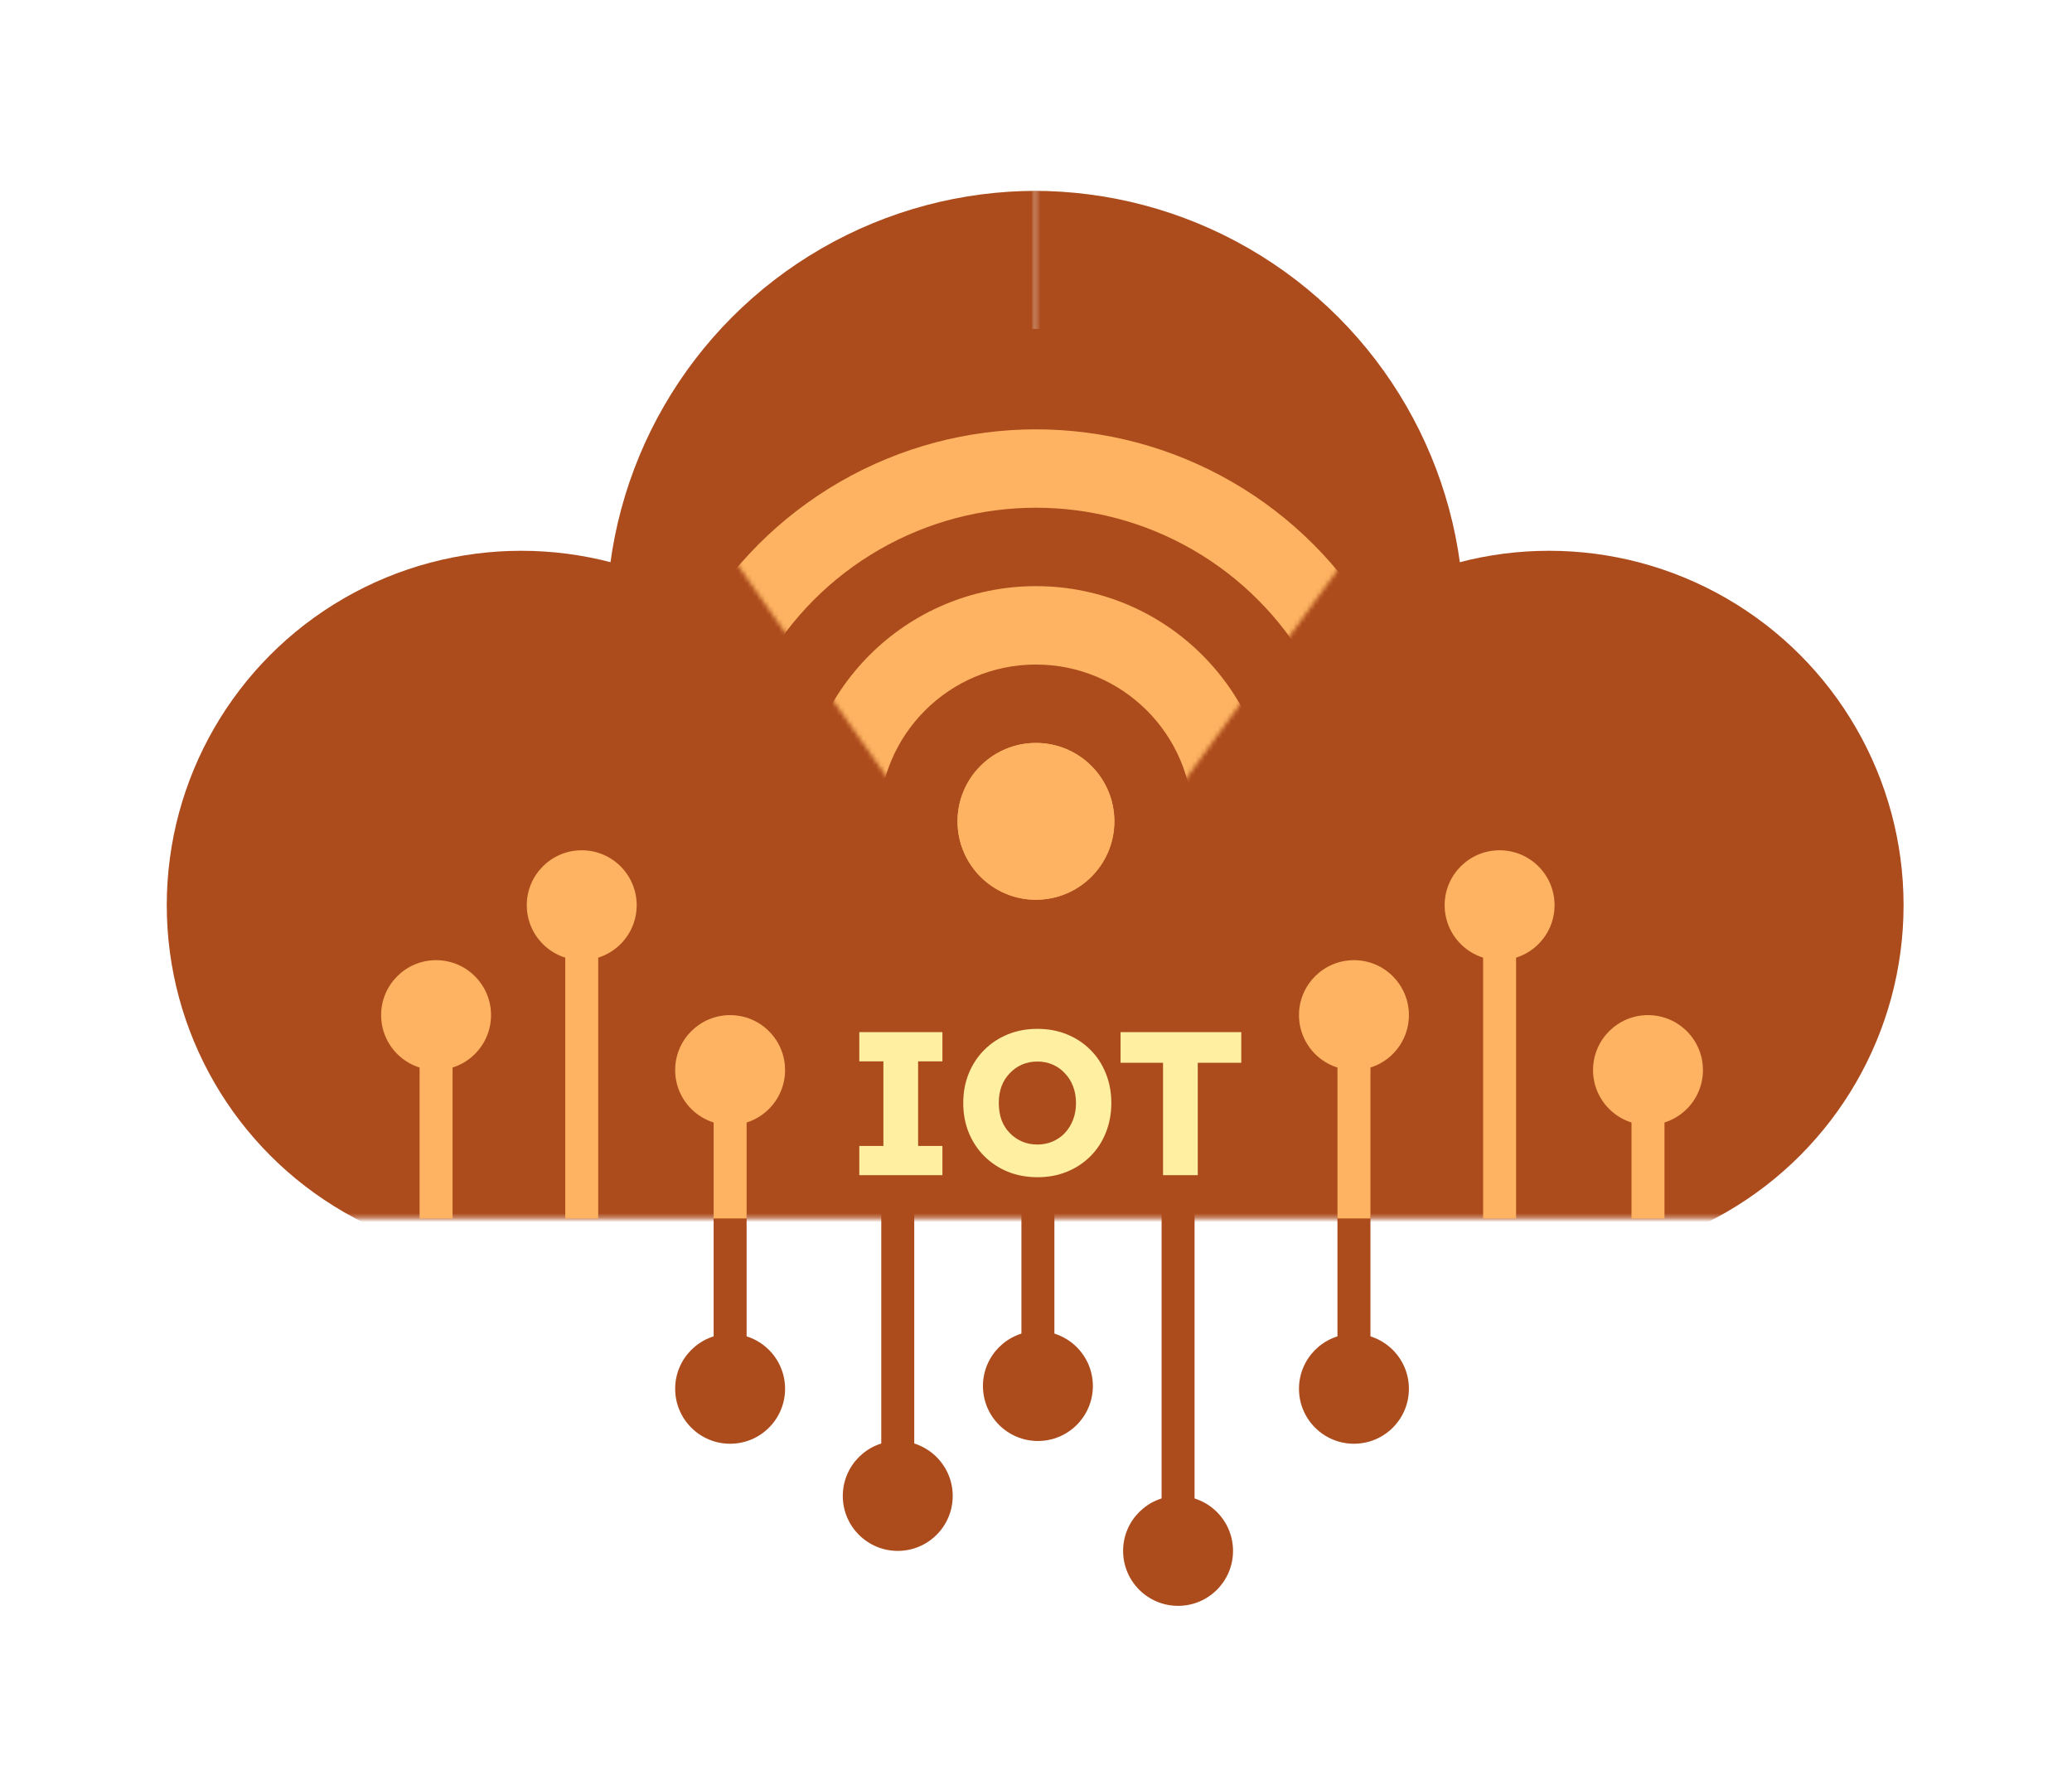 <svg width="467" height="399" viewBox="0 0 467 399" fill="none" xmlns="http://www.w3.org/2000/svg">
<g filter="url(#filter0_d_507_1201)">
<mask id="mask0_507_1201" style="mask-type:alpha" maskUnits="userSpaceOnUse" x="6" y="0" width="228" height="271">
<rect width="227.311" height="270.668" transform="matrix(-1 0 0 1 233.312 0)" fill="#D9D9D9"/>
</mask>
<g mask="url(#mask0_507_1201)">
<circle cx="96.933" cy="96.933" r="96.933" transform="matrix(-1 0 0 1 330.555 39.021)" fill="#AC4B1C"/>
<circle cx="79.9" cy="79.9" r="79.9" transform="matrix(-1 0 0 1 197.387 120.16)" fill="#AC4B1C"/>
<circle cx="79.9" cy="79.9" r="79.9" transform="matrix(-1 0 0 1 279.145 127.591)" fill="#AC4B1C"/>
</g>
<mask id="mask1_507_1201" style="mask-type:alpha" maskUnits="userSpaceOnUse" x="233" y="0" width="228" height="271">
<rect x="233.312" width="227.311" height="270.668" fill="#D9D9D9"/>
</mask>
<g mask="url(#mask1_507_1201)">
<circle cx="233.003" cy="135.954" r="96.933" fill="#AC4B1C"/>
<circle cx="349.138" cy="200.059" r="79.9" fill="#AC4B1C"/>
<circle cx="267.38" cy="207.491" r="79.9" fill="#AC4B1C"/>
</g>
<mask id="mask2_507_1201" style="mask-type:alpha" maskUnits="userSpaceOnUse" x="125" y="65" width="219" height="154">
<path d="M233.19 218.509L125.315 65.203L343.359 66.843L233.19 218.509Z" fill="#D9D9D9"/>
</mask>
<g mask="url(#mask2_507_1201)">
<circle cx="233.128" cy="180.799" r="110.64" fill="#AC4B1C"/>
<circle cx="233.488" cy="181.154" r="88.37" fill="#FDB361"/>
<circle cx="233.485" cy="181.154" r="70.696" fill="#AC4B1C"/>
<circle cx="233.487" cy="181.153" r="53.022" fill="#FDB361"/>
<circle cx="233.485" cy="181.153" r="35.348" fill="#AC4B1C"/>
<circle cx="233.487" cy="181.153" r="17.674" fill="#FDB361"/>
<circle cx="233.487" cy="181.153" r="17.674" fill="#FDB361"/>
</g>
<circle cx="164.559" cy="219.879" r="12.387" fill="#AC4B1C"/>
<circle cx="164.559" cy="309.07" r="12.387" fill="#AC4B1C"/>
<rect x="160.844" y="219.879" width="7.433" height="90.429" fill="#AC4B1C"/>
<circle cx="98.286" cy="224.834" r="12.387" fill="#FDB361"/>
<rect x="94.57" y="224.834" width="7.433" height="45.834" fill="#FDB361"/>
<circle cx="131.114" cy="200.059" r="12.387" fill="#FDB361"/>
<rect x="127.398" y="200.059" width="7.433" height="70.609" fill="#FDB361"/>
<circle cx="164.559" cy="237.222" r="12.387" fill="#FDB361"/>
<rect x="160.844" y="237.222" width="7.433" height="33.446" fill="#FDB361"/>
<circle cx="305.161" cy="219.879" r="12.387" fill="#AC4B1C"/>
<circle cx="305.161" cy="309.07" r="12.387" fill="#AC4B1C"/>
<rect x="301.445" y="219.879" width="7.433" height="90.429" fill="#AC4B1C"/>
<circle cx="305.161" cy="224.834" r="12.387" fill="#FDB361"/>
<rect x="301.445" y="224.833" width="7.433" height="45.834" fill="#FDB361"/>
<circle cx="337.989" cy="200.059" r="12.387" fill="#FDB361"/>
<rect x="334.273" y="200.059" width="7.433" height="70.609" fill="#FDB361"/>
<circle cx="371.434" cy="237.222" r="12.387" fill="#FDB361"/>
<rect x="367.719" y="237.222" width="7.433" height="33.446" fill="#FDB361"/>
<circle cx="202.341" cy="244.034" r="12.387" fill="#AC4B1C"/>
<circle cx="202.341" cy="333.225" r="12.387" fill="#AC4B1C"/>
<rect x="198.625" y="244.034" width="7.433" height="90.429" fill="#AC4B1C"/>
<circle cx="233.931" cy="219.259" r="12.387" fill="#AC4B1C"/>
<circle cx="233.931" cy="308.45" r="12.387" fill="#AC4B1C"/>
<rect x="230.215" y="219.259" width="7.433" height="90.429" fill="#AC4B1C"/>
<circle cx="265.52" cy="256.423" r="12.387" fill="#AC4B1C"/>
<circle cx="265.52" cy="345.613" r="12.387" fill="#AC4B1C"/>
<rect x="261.805" y="256.422" width="7.433" height="90.429" fill="#AC4B1C"/>
<path d="M193.672 260.916V254.328H199.104V235.256H193.672V228.668H212.407V235.256H206.929V254.328H212.407V260.916H193.672Z" fill="#FFEFA0"/>
<path d="M233.86 261.377C231.405 261.377 229.164 260.962 227.139 260.133C225.114 259.304 223.349 258.137 221.845 256.632C220.342 255.127 219.175 253.361 218.347 251.334C217.518 249.307 217.104 247.08 217.104 244.654C217.104 242.228 217.518 240.001 218.347 237.974C219.175 235.947 220.342 234.181 221.845 232.676C223.349 231.171 225.114 230.004 227.139 229.175C229.164 228.345 231.389 227.931 233.814 227.931C236.238 227.931 238.463 228.345 240.488 229.175C242.514 230.004 244.278 231.171 245.782 232.676C247.286 234.181 248.437 235.947 249.234 237.974C250.063 240.001 250.477 242.228 250.477 244.654C250.477 247.05 250.063 249.276 249.234 251.334C248.437 253.361 247.286 255.127 245.782 256.632C244.278 258.137 242.514 259.304 240.488 260.133C238.463 260.962 236.253 261.377 233.86 261.377ZM233.814 254.006C235.072 254.006 236.223 253.776 237.266 253.315C238.34 252.854 239.261 252.209 240.028 251.38C240.826 250.52 241.44 249.522 241.869 248.386C242.299 247.249 242.514 246.005 242.514 244.654C242.514 243.303 242.299 242.059 241.869 240.922C241.44 239.786 240.826 238.803 240.028 237.974C239.261 237.114 238.34 236.454 237.266 235.993C236.223 235.532 235.072 235.302 233.814 235.302C232.555 235.302 231.389 235.532 230.315 235.993C229.272 236.454 228.351 237.114 227.553 237.974C226.755 238.803 226.142 239.786 225.712 240.922C225.313 242.059 225.114 243.303 225.114 244.654C225.114 246.005 225.313 247.265 225.712 248.432C226.142 249.568 226.755 250.551 227.553 251.38C228.351 252.209 229.272 252.854 230.315 253.315C231.389 253.776 232.555 254.006 233.814 254.006Z" fill="#FFEFA0"/>
<path d="M262.135 260.916V235.578H252.56V228.668H279.765V235.578H269.96V260.916H262.135Z" fill="#FFEFA0"/>
</g>
<defs>
<filter id="filter0_d_507_1201" x="0.586" y="6.021" width="465.453" height="392.98" filterUnits="userSpaceOnUse" color-interpolation-filters="sRGB">
<feFlood flood-opacity="0" result="BackgroundImageFix"/>
<feColorMatrix in="SourceAlpha" type="matrix" values="0 0 0 0 0 0 0 0 0 0 0 0 0 0 0 0 0 0 127 0" result="hardAlpha"/>
<feOffset dy="4"/>
<feGaussianBlur stdDeviation="18.5"/>
<feComposite in2="hardAlpha" operator="out"/>
<feColorMatrix type="matrix" values="0 0 0 0 0 0 0 0 0 0 0 0 0 0 0 0 0 0 0.25 0"/>
<feBlend mode="normal" in2="BackgroundImageFix" result="effect1_dropShadow_507_1201"/>
<feBlend mode="normal" in="SourceGraphic" in2="effect1_dropShadow_507_1201" result="shape"/>
</filter>
</defs>
</svg>
